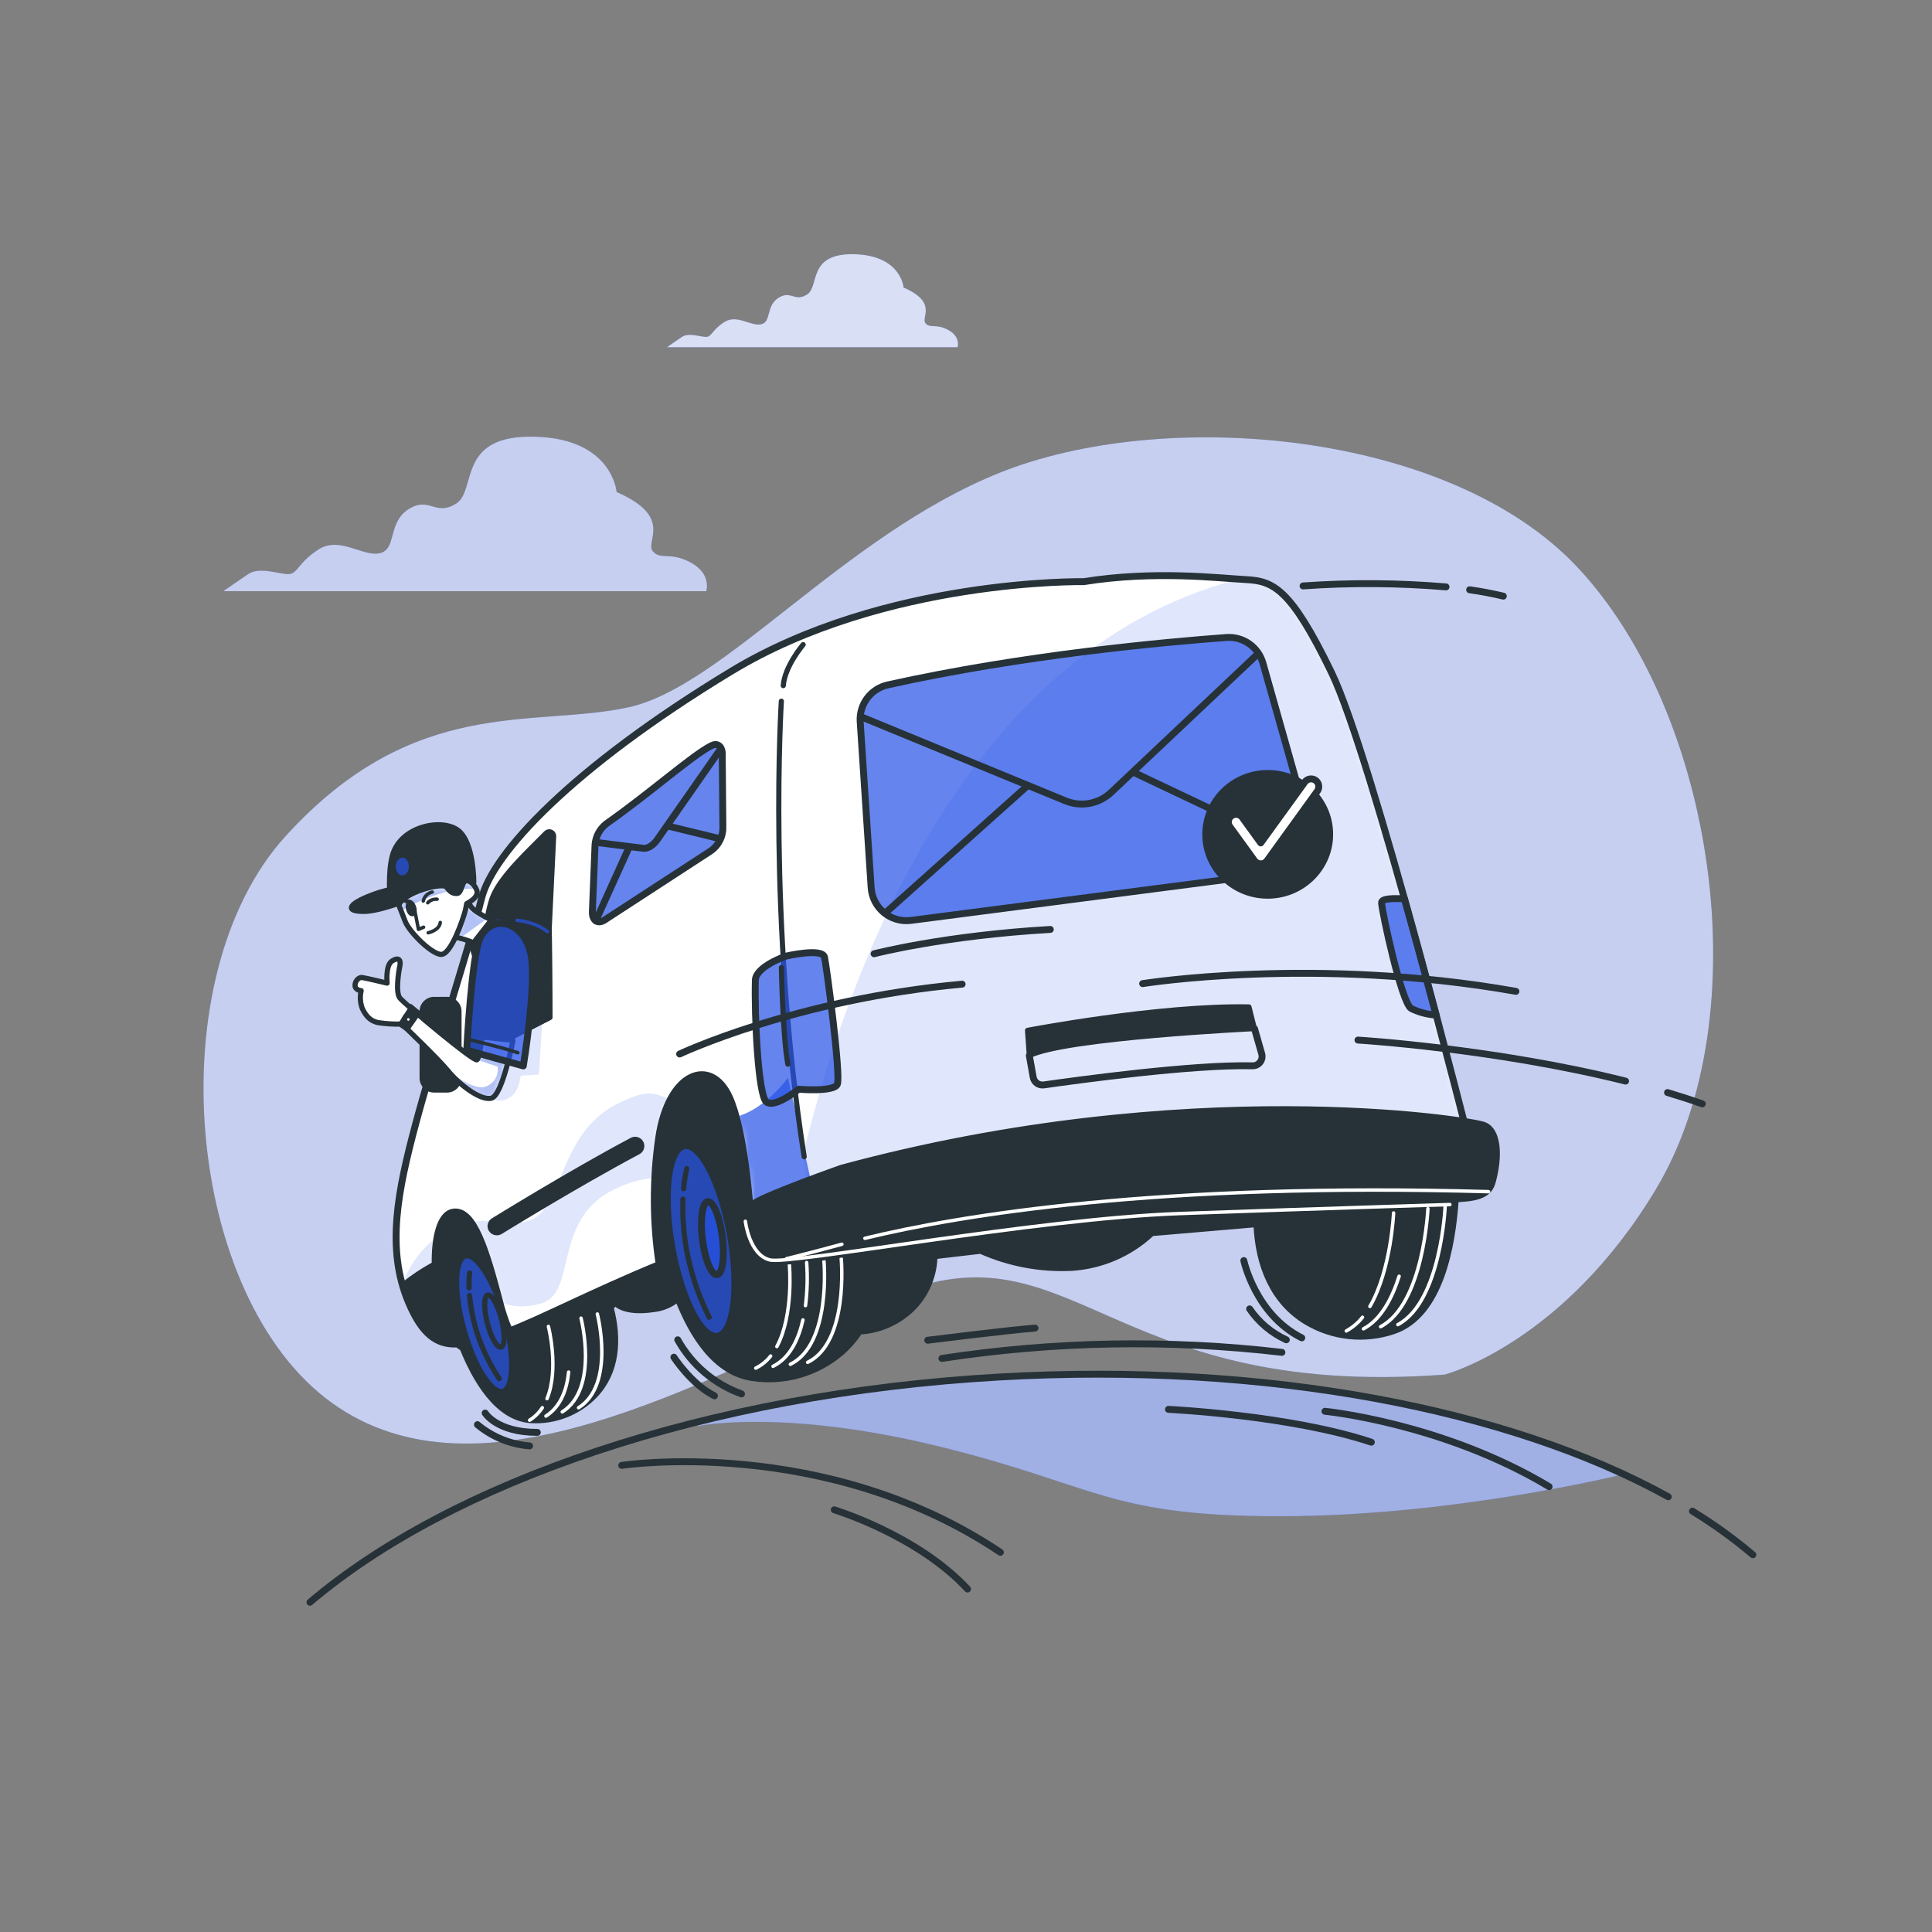 <svg width="280" height="280" viewBox="0 0 280 280" fill="none" xmlns="http://www.w3.org/2000/svg">
<rect x="0" y="0" width="280" height="280" fill="#808080" stroke="none"/>
<path d="M209.384 199.214C209.384 199.214 226.559 194.734 239.999 172.334C255.063 147.224 248.601 103.41 228.536 82.124C209.922 62.384 168.711 58.912 144.799 68.544C122.203 77.65 104.849 99.534 91.039 102.519C77.23 105.504 60.049 100.654 41.384 121.184C22.719 141.714 26.824 188.014 48.104 203.319C69.384 218.624 100.744 200.704 127.999 188.384C155.254 176.064 159.729 202.944 209.384 199.214Z" fill="#2752E7" fill-opacity="0.71"/>
<g opacity="0.7">
<path d="M209.384 199.214C209.384 199.214 226.559 194.734 239.999 172.334C255.063 147.224 248.601 103.41 228.536 82.124C209.922 62.384 168.711 58.912 144.799 68.544C122.203 77.65 104.849 99.534 91.039 102.519C77.23 105.504 60.049 100.654 41.384 121.184C22.719 141.714 26.824 188.014 48.104 203.319C69.384 218.624 100.744 200.704 127.999 188.384C155.254 176.064 159.729 202.944 209.384 199.214Z" fill="white"/>
</g>
<path d="M203.694 154V153.966C199.125 152.449 192.114 152.964 191.072 153.586C189.965 154.327 189.013 155.278 188.272 156.386C185.811 159.878 184.046 163.812 183.075 167.972L133.375 172.592C131.544 168.638 128.783 165.094 126.011 162.954C125.219 162.291 124.306 161.787 123.323 161.47C122.89 161.419 122.452 161.434 122.024 161.515C120.221 156.29 117.667 151.25 114.475 150.931C107.755 150.259 96.029 152.51 92.831 159.029C89.634 165.547 88.631 181.821 88.631 181.821L86.391 184.061C84.757 180.878 82.485 178.066 79.716 175.801C78.927 175.134 78.013 174.629 77.028 174.317C76.468 174.16 74.228 174.507 71.882 175.274C71.786 175.185 71.697 175.095 71.596 175.011C69.356 173.135 64.764 172.11 62.199 176.893C59.634 181.675 62.714 190.73 64.249 192.78C64.994 193.827 65.928 194.725 67.004 195.429C68.813 199.909 72.044 205.621 77.017 205.884C78.72 205.976 80.423 205.7 82.011 205.076C83.598 204.452 85.033 203.494 86.218 202.266C89.443 198.906 89.79 194.186 88.575 189.566L89.096 188.804C89.096 188.804 90.255 190.456 94.696 189.79C95.983 189.657 97.204 189.151 98.207 188.334C100.29 193.648 103.656 198.974 109.004 199.769C111.299 200.12 113.643 199.973 115.876 199.337C118.11 198.701 120.18 197.591 121.946 196.084C122.972 195.197 123.868 194.17 124.606 193.032C127.6 192.867 130.421 191.574 132.502 189.414C134.363 187.429 135.428 184.827 135.492 182.106L142.106 181.334C146.257 183.185 150.787 184.033 155.327 183.809C159.675 183.529 163.791 181.748 166.97 178.769L182.039 177.481C182.291 183.322 184.391 188.681 189.319 191.632C191.206 192.758 193.314 193.462 195.499 193.695C197.684 193.928 199.893 193.684 201.975 192.982C208.925 190.652 210.571 180.326 211.019 174.048C211.714 163.968 208.499 155.428 203.694 154Z" fill="#263238" stroke="#263238" stroke-width="0.75" stroke-linecap="round" stroke-linejoin="round"/>
<path d="M111.687 196.526C111.109 197.265 110.372 197.864 109.531 198.279" stroke="white" stroke-width="0.5" stroke-linecap="round" stroke-linejoin="round"/>
<path d="M114.402 183.254C114.402 183.254 115.069 190.534 112.588 195.154" stroke="white" stroke-width="0.5" stroke-linecap="round" stroke-linejoin="round"/>
<path d="M116.368 191.296C115.735 194.096 114.475 196.812 112.034 198.016" stroke="white" stroke-width="0.5" stroke-linecap="round" stroke-linejoin="round"/>
<path d="M119.409 182.7C119.409 182.7 120.529 194.802 114.542 197.725" stroke="white" stroke-width="0.5" stroke-linecap="round" stroke-linejoin="round"/>
<path d="M121.918 182.42C121.918 182.42 123.038 194.527 117.046 197.445" stroke="white" stroke-width="0.5" stroke-linecap="round" stroke-linejoin="round"/>
<path d="M197.467 190.904C196.824 191.717 196.024 192.393 195.115 192.892" stroke="white" stroke-width="0.5" stroke-linecap="round" stroke-linejoin="round"/>
<path d="M201.97 175.79C201.97 175.79 201.611 184.072 198.537 189.342" stroke="white" stroke-width="0.5" stroke-linecap="round" stroke-linejoin="round"/>
<path d="M202.77 184.962C201.762 188.149 200.15 191.24 197.602 192.584" stroke="white" stroke-width="0.5" stroke-linecap="round" stroke-linejoin="round"/>
<path d="M206.943 175.174C206.943 175.174 206.343 188.972 200.088 192.276" stroke="white" stroke-width="0.5" stroke-linecap="round" stroke-linejoin="round"/>
<path d="M209.44 174.871C209.44 174.871 208.841 188.664 202.586 191.974" stroke="white" stroke-width="0.5" stroke-linecap="round" stroke-linejoin="round"/>
<path d="M78.596 204.014C78.12 204.744 77.491 205.363 76.754 205.828" stroke="white" stroke-width="0.5" stroke-linecap="round" stroke-linejoin="round"/>
<path d="M79.481 192.237C79.481 192.237 81.06 198.397 79.279 202.703" stroke="white" stroke-width="0.5" stroke-linecap="round" stroke-linejoin="round"/>
<path d="M82.41 198.85C82.158 201.342 81.29 203.851 79.122 205.229" stroke="white" stroke-width="0.5" stroke-linecap="round" stroke-linejoin="round"/>
<path d="M84.207 191.038C84.207 191.038 86.839 201.258 81.486 204.624" stroke="white" stroke-width="0.5" stroke-linecap="round" stroke-linejoin="round"/>
<path d="M86.57 190.434C86.57 190.434 89.208 200.654 83.849 204.025" stroke="white" stroke-width="0.5" stroke-linecap="round" stroke-linejoin="round"/>
<path d="M105.874 179.105C107.206 186.726 106.372 193.245 104.02 193.665C101.668 194.085 98.672 188.227 97.339 180.606C96.006 172.984 96.841 166.466 99.198 166.046C101.556 165.626 104.541 171.478 105.874 179.105Z" fill="#2752E7" fill-opacity="0.71" stroke="#263238" stroke-linecap="round" stroke-linejoin="round"/>
<path d="M104.686 179.267C105.056 182.19 104.714 184.638 103.914 184.738C103.113 184.839 102.172 182.554 101.802 179.631C101.433 176.708 101.802 174.255 102.575 174.154C103.348 174.054 104.317 176.344 104.686 179.267Z" fill="#2752E7" fill-opacity="0.71" stroke="#263238" stroke-linecap="round" stroke-linejoin="round"/>
<path d="M99.07 172.278C99.149 171.297 99.305 170.324 99.534 169.366" stroke="#263238" stroke-width="0.75" stroke-linecap="round" stroke-linejoin="round"/>
<path d="M102.782 190.915C101.233 187.812 100.124 184.508 99.49 181.098C99.068 178.687 98.897 176.237 98.98 173.79" stroke="#263238" stroke-width="0.75" stroke-linecap="round" stroke-linejoin="round"/>
<path d="M72.917 201.756C74.609 201.286 74.751 196.463 73.231 190.982C71.713 185.501 69.109 181.438 67.416 181.907C65.723 182.376 65.582 187.2 67.101 192.681C68.62 198.162 71.224 202.225 72.917 201.756Z" fill="#2752E7" fill-opacity="0.71" stroke="#263238" stroke-linecap="round" stroke-linejoin="round"/>
<path d="M72.677 191.201C73.209 193.284 73.181 195.087 72.61 195.233C72.038 195.378 71.154 193.805 70.622 191.727C70.09 189.65 70.118 187.835 70.689 187.695C71.26 187.555 72.145 189.118 72.677 191.201Z" stroke="#263238" stroke-width="0.75" stroke-linecap="round" stroke-linejoin="round"/>
<path d="M67.984 186.648C67.953 185.93 67.977 185.211 68.057 184.498" stroke="#263238" stroke-width="0.75" stroke-linecap="round" stroke-linejoin="round"/>
<path d="M72.347 199.802C70.946 197.696 69.847 195.404 69.082 192.993C68.558 191.286 68.213 189.529 68.051 187.751" stroke="#263238" stroke-width="0.75" stroke-linecap="round" stroke-linejoin="round"/>
<path d="M192.959 97.44C187.057 85.26 184.509 84.202 180.583 84C176.658 83.798 167.39 82.645 157.063 84.297C157.063 84.297 128.257 83.793 105.969 97.294C82.701 111.39 71.378 123.771 69.793 130.189C68.208 136.606 62.798 153.328 60.234 162.915C57.669 172.502 55.922 180.947 59.192 188.709C61.169 193.402 63.275 194.813 65.979 194.79C65.566 194.048 65.201 193.279 64.887 192.489C62.199 185.83 62.524 176.305 65.593 175.689C68.662 175.073 70.493 181.451 72.347 188.406C72.715 189.939 73.213 191.438 73.836 192.886C78.422 191.156 85.77 187.286 95.536 183.266C94.609 177.157 94.588 170.945 95.475 164.83C96.919 155.271 103.029 153.16 105.689 158.978C107.89 163.772 108.707 174.502 108.926 178.119C112.846 176.77 116.127 175.879 118.149 175.756C118.149 175.756 151.57 168.207 176.204 167.602C200.839 166.998 213.164 166.41 213.164 166.41C213.164 166.41 198.862 109.598 192.959 97.44Z" fill="white"/>
<mask id="mask0_48_6846" style="mask-type:luminance" maskUnits="userSpaceOnUse" x="57" y="83" width="157" height="112">
<path d="M192.959 97.44C187.057 85.26 184.509 84.202 180.583 84C176.658 83.798 167.39 82.645 157.063 84.297C157.063 84.297 128.257 83.793 105.969 97.294C82.701 111.39 71.378 123.771 69.793 130.189C68.208 136.606 62.798 153.328 60.234 162.915C57.669 172.502 55.922 180.947 59.192 188.709C61.169 193.402 63.275 194.813 65.979 194.79C65.566 194.048 65.201 193.279 64.887 192.489C62.199 185.83 62.524 176.305 65.593 175.689C68.662 175.073 70.493 181.451 72.347 188.406C72.715 189.939 73.213 191.438 73.836 192.886C78.422 191.156 85.77 187.286 95.536 183.266C94.609 177.157 94.588 170.945 95.475 164.83C96.919 155.271 103.029 153.16 105.689 158.978C107.89 163.772 108.707 174.502 108.926 178.119C112.846 176.77 116.127 175.879 118.149 175.756C118.149 175.756 151.57 168.207 176.204 167.602C200.839 166.998 213.164 166.41 213.164 166.41C213.164 166.41 198.862 109.598 192.959 97.44Z" fill="white"/>
</mask>
<g mask="url(#mask0_48_6846)">
<path d="M114.201 156.206C114.201 156.206 110.813 160.843 106.691 161.834C108.147 167.177 108.747 175.084 108.931 178.074C112.431 176.87 115.405 176.025 117.443 175.778C117.74 174.031 117.919 172.917 117.919 172.917L114.201 156.206Z" fill="#2752E7" fill-opacity="0.71"/>
<path opacity="0.2" d="M72.492 188.91C74.049 189.067 75.085 189.739 78.249 188.95C83.849 187.555 79.823 176.747 89.113 172.334C90.916 171.425 92.879 170.873 94.892 170.71C94.976 168.733 95.163 166.761 95.452 164.802C95.699 162.879 96.267 161.011 97.132 159.275C94.595 158.497 94.136 157.752 89.813 159.807C80.517 164.22 81.911 175.605 76.339 176.999C71.893 178.119 71.647 176.333 68.27 177.162C69.849 179.402 71.07 183.764 72.302 188.362C72.397 188.569 72.442 188.72 72.492 188.91Z" fill="#2752E7" fill-opacity="0.71"/>
<g style="mix-blend-mode:multiply">
<path opacity="0.2" d="M63.347 179.34C60.743 181.132 59.192 183.82 58.307 186.088C58.547 186.983 58.843 187.862 59.192 188.72C61.169 193.413 63.275 194.824 65.979 194.802C65.566 194.059 65.201 193.29 64.887 192.5C63.179 188.261 62.72 182.868 63.347 179.34Z" fill="#2752E7" fill-opacity="0.71"/>
</g>
<g style="mix-blend-mode:multiply" opacity="0.2">
<path d="M180.583 84L179.57 83.938C138.729 94.388 122.114 143.612 116.396 167.334C116.704 169.691 117.04 172.004 117.404 174.255C118.099 174.121 117.617 175.756 118.149 175.728C118.149 175.728 151.57 168.179 176.204 167.574C200.839 166.97 213.164 166.382 213.164 166.382C213.164 166.382 198.862 109.598 192.959 97.44C187.057 85.282 184.509 84.179 180.583 84Z" fill="#2752E7" fill-opacity="0.71"/>
</g>
</g>
<path d="M192.959 97.44C187.057 85.26 184.509 84.202 180.583 84C176.658 83.798 167.39 82.645 157.063 84.297C157.063 84.297 128.257 83.793 105.969 97.294C82.701 111.39 71.378 123.771 69.793 130.189C68.208 136.606 62.798 153.328 60.234 162.915C57.669 172.502 55.922 180.947 59.192 188.709C61.169 193.402 63.275 194.813 65.979 194.79C65.566 194.048 65.201 193.279 64.887 192.489C62.199 185.83 62.524 176.305 65.593 175.689C68.662 175.073 70.493 181.451 72.347 188.406C72.715 189.939 73.213 191.438 73.836 192.886C78.422 191.156 85.77 187.286 95.536 183.266C94.609 177.157 94.588 170.945 95.475 164.83C96.919 155.271 103.029 153.16 105.689 158.978C107.89 163.772 108.707 174.502 108.926 178.119C112.846 176.77 116.127 175.879 118.149 175.756C118.149 175.756 151.57 168.207 176.204 167.602C200.838 166.998 213.164 166.41 213.164 166.41C213.164 166.41 198.862 109.598 192.959 97.44Z" stroke="#263238" stroke-linecap="round" stroke-linejoin="round"/>
<path opacity="0.2" d="M70.711 158.906C71.096 159.225 71.564 159.429 72.06 159.491C72.556 159.554 73.06 159.473 73.511 159.258C75.275 158.553 75.454 155.898 75.454 155.898L78.098 155.725L78.63 147.431L72.806 149.722C72.806 149.722 71.243 157.847 70.711 158.906Z" fill="#2752E7" fill-opacity="0.71"/>
<path d="M63.073 183.159C61.401 184.048 59.819 185.098 58.352 186.295C58.584 187.116 58.865 187.922 59.192 188.709C61.169 193.402 63.275 194.813 65.979 194.79C65.565 194.048 65.201 193.279 64.887 192.489C63.739 189.51 63.125 186.351 63.073 183.159Z" fill="#263238" stroke="#263238" stroke-width="0.75" stroke-linecap="round" stroke-linejoin="round"/>
<path d="M71.994 178.534C71.842 178.533 71.694 178.491 71.563 178.414C71.433 178.336 71.327 178.224 71.254 178.091C71.153 177.898 71.131 177.672 71.193 177.462C71.256 177.253 71.399 177.077 71.59 176.971C71.725 176.898 82.622 170.145 91.65 165.346C91.747 165.294 91.854 165.262 91.964 165.251C92.073 165.24 92.184 165.251 92.29 165.284C92.395 165.316 92.494 165.369 92.579 165.439C92.664 165.509 92.734 165.595 92.786 165.693C92.838 165.79 92.87 165.897 92.881 166.007C92.892 166.117 92.88 166.228 92.848 166.333C92.816 166.439 92.763 166.537 92.693 166.622C92.623 166.707 92.537 166.778 92.439 166.83C83.418 171.623 72.526 178.371 72.391 178.444C72.269 178.508 72.132 178.538 71.994 178.534Z" fill="#263238" stroke="#263238" stroke-miterlimit="10"/>
<path d="M86.24 122.399L85.854 132.014C85.77 133.325 86.531 133.958 87.534 133.392L103.018 123.312C103.587 122.915 104.046 122.38 104.351 121.757C104.657 121.134 104.799 120.443 104.765 119.75L104.67 109.026C104.558 108.052 103.897 107.654 103.085 108.074C100.173 109.581 94.55 114.677 87.83 119.42C87.375 119.781 86.999 120.232 86.725 120.744C86.452 121.257 86.287 121.82 86.24 122.399Z" fill="#2752E7" fill-opacity="0.71" stroke="#263238" stroke-linecap="round" stroke-linejoin="round"/>
<path d="M96.701 119.689L104.266 121.537" stroke="#263238" stroke-linecap="round" stroke-linejoin="round"/>
<path d="M86.352 133.437L91.022 123.122" stroke="#263238" stroke-linecap="round" stroke-linejoin="round"/>
<path d="M86.33 122.08L93.195 122.937C93.906 123.043 94.791 122.455 95.435 121.436L104.395 108.606" stroke="#263238" stroke-linecap="round" stroke-linejoin="round"/>
<path d="M124.662 104.535L126.252 128.615C126.293 129.31 126.476 129.99 126.788 130.612C127.101 131.234 127.537 131.786 128.07 132.234C128.603 132.682 129.221 133.017 129.888 133.218C130.555 133.419 131.255 133.482 131.947 133.403L185.439 126.459C186.175 126.374 186.885 126.13 187.519 125.744C188.152 125.358 188.694 124.839 189.107 124.223C189.521 123.607 189.795 122.908 189.912 122.176C190.029 121.443 189.985 120.694 189.784 119.98L183.03 96.102C182.711 94.967 182.009 93.977 181.044 93.301C180.078 92.624 178.909 92.302 177.733 92.389C169.064 93.027 148.271 94.892 128.643 99.266C127.465 99.533 126.419 100.209 125.69 101.173C124.962 102.138 124.597 103.328 124.662 104.535Z" fill="#2752E7" fill-opacity="0.71" stroke="#263238" stroke-linecap="round" stroke-linejoin="round"/>
<path d="M164.422 112L188.843 123.57" stroke="#263238" stroke-linecap="round" stroke-linejoin="round"/>
<path d="M128.279 132.345L148.904 113.887" stroke="#263238" stroke-linecap="round" stroke-linejoin="round"/>
<path d="M124.841 103.902L154.437 116.071C155.548 116.525 156.767 116.647 157.946 116.421C159.125 116.195 160.213 115.632 161.078 114.8L182.174 94.881" stroke="#263238" stroke-linecap="round" stroke-linejoin="round"/>
<path d="M183.947 129.867C188.974 129.744 192.951 125.638 192.83 120.697C192.708 115.757 188.534 111.852 183.507 111.975C178.479 112.099 174.502 116.205 174.624 121.145C174.746 126.086 178.92 129.991 183.947 129.867Z" fill="#263238" stroke="#263238" stroke-width="0.75" stroke-linecap="round" stroke-linejoin="round"/>
<path d="M182.745 125.194H182.717C182.54 125.194 182.366 125.153 182.208 125.073C182.05 124.993 181.914 124.877 181.81 124.734L178.231 119.795C178.057 119.555 177.985 119.254 178.032 118.961C178.078 118.667 178.24 118.404 178.48 118.23C178.721 118.055 179.021 117.984 179.315 118.03C179.608 118.077 179.871 118.239 180.046 118.479L182.717 122.164L189.101 113.344C189.275 113.103 189.538 112.942 189.832 112.895C190.125 112.848 190.425 112.92 190.666 113.095C190.907 113.269 191.068 113.532 191.115 113.826C191.162 114.119 191.09 114.419 190.915 114.66L183.635 124.74C183.532 124.879 183.398 124.993 183.243 125.072C183.089 125.15 182.918 125.192 182.745 125.194Z" fill="white" stroke="#263238" stroke-linecap="round" stroke-linejoin="round"/>
<path d="M148.921 149.33C148.921 149.33 167.961 145.678 181.009 145.936L181.793 149.072C181.793 149.072 154.398 150.371 149.179 152.992L148.921 149.33Z" fill="#263238" stroke="#263238" stroke-width="0.75" stroke-linecap="round" stroke-linejoin="round"/>
<path d="M149.178 152.981L149.738 156.117C149.796 156.466 149.989 156.779 150.275 156.988C150.56 157.198 150.917 157.287 151.267 157.237C156.044 156.554 172.81 154.252 181.507 154.465C181.721 154.471 181.934 154.427 182.128 154.336C182.322 154.245 182.492 154.109 182.623 153.94C182.755 153.771 182.845 153.573 182.885 153.362C182.926 153.152 182.916 152.935 182.857 152.729L181.815 149.083" stroke="#263238" stroke-linecap="round" stroke-linejoin="round"/>
<path d="M79.699 147.442L79.593 134.506L80.237 121.206C80.242 121.079 80.208 120.953 80.14 120.846C80.072 120.738 79.974 120.653 79.857 120.602C79.74 120.551 79.611 120.537 79.486 120.561C79.361 120.585 79.246 120.646 79.156 120.736C76.748 123.2 72.626 126.929 71.406 129.987C69.821 133.946 67.945 153.434 67.945 153.434L79.699 147.442Z" fill="#263238" stroke="#263238" stroke-width="0.75" stroke-linecap="round" stroke-linejoin="round"/>
<path d="M64.787 144.844H62.91C61.955 144.844 61.18 145.619 61.18 146.574V156.24C61.18 157.196 61.955 157.97 62.91 157.97H64.787C65.742 157.97 66.517 157.196 66.517 156.24V146.574C66.517 145.619 65.742 144.844 64.787 144.844Z" fill="#263238" stroke="#263238" stroke-width="0.75" stroke-linecap="round" stroke-linejoin="round"/>
<path d="M65.968 135.817C66.856 135.987 67.723 136.252 68.555 136.606C69.245 136.946 69.872 137.4 70.409 137.95L73.209 134.249C73.209 134.249 69.104 132.53 68.326 131.482L67.553 130.43L65.968 135.817Z" fill="white"/>
<mask id="mask1_48_6846" style="mask-type:luminance" maskUnits="userSpaceOnUse" x="65" y="130" width="9" height="8">
<path d="M65.968 135.817C66.856 135.987 67.723 136.252 68.555 136.606C69.245 136.946 69.872 137.4 70.409 137.95L73.209 134.249C73.209 134.249 69.104 132.53 68.326 131.482L67.553 130.43L65.968 135.817Z" fill="white"/>
</mask>
<g mask="url(#mask1_48_6846)">
<g style="mix-blend-mode:multiply" opacity="0.5">
<path d="M68.32 131.483L67.598 130.48L67.514 130.536L65.968 135.8C65.968 135.8 66.265 135.856 66.685 135.957L70.689 133.056C69.814 132.674 69.012 132.141 68.32 131.483Z" fill="#2752E7" fill-opacity="0.71"/>
</g>
</g>
<path d="M65.968 135.817C66.856 135.987 67.723 136.252 68.555 136.606C69.245 136.946 69.872 137.4 70.409 137.95L73.209 134.249C73.209 134.249 69.104 132.53 68.326 131.482L67.553 130.43L65.968 135.817Z" stroke="#263238" stroke-width="0.75" stroke-linecap="round" stroke-linejoin="round"/>
<path d="M71.882 132.675L68.46 137.038L68.925 138.522L74.138 133.106L71.882 132.675Z" fill="#2752E7" fill-opacity="0.71" stroke="#263238" stroke-linecap="round" stroke-linejoin="round"/>
<path d="M66.405 120.35C64.092 118.558 58.066 119.7 56.885 123.945C56.157 126.56 56.56 130.48 56.56 130.48L63.426 129.024L63.986 129.87C65.106 131.55 67.531 130.43 68.158 129.87C68.499 129.573 68.477 128.699 68.387 127.977L68.662 127.915C68.662 127.915 68.712 122.147 66.405 120.35Z" fill="#263238" stroke="#263238" stroke-width="0.75" stroke-linecap="round" stroke-linejoin="round"/>
<path d="M63.84 128.509C60.827 128.173 57.776 128.463 54.88 129.36C50.4 130.861 49.711 132.16 52.92 132.082C56.129 132.003 63.84 128.509 63.84 128.509Z" fill="#263238" stroke="#263238" stroke-width="0.75" stroke-linecap="round" stroke-linejoin="round"/>
<path d="M58.307 126.879C58.83 126.879 59.254 126.3 59.254 125.586C59.254 124.871 58.83 124.292 58.307 124.292C57.785 124.292 57.361 124.871 57.361 125.586C57.361 126.3 57.785 126.879 58.307 126.879Z" fill="#2752E7" fill-opacity="0.71"/>
<path d="M79.593 134.506C79.593 134.506 73.461 132.95 71.574 134.383C69.686 135.817 69.205 138.186 69.81 141.058C70.414 143.931 71.887 151.486 71.887 151.486L79.699 147.442L79.593 134.506Z" fill="#263238" stroke="#263238" stroke-width="0.75" stroke-linecap="round" stroke-linejoin="round"/>
<path d="M69.86 150.282C69.86 150.282 69.53 153.182 69.143 153.591C68.757 154 58.565 145.438 57.943 144.631C57.322 143.825 57.747 140.946 57.943 140.045C58.139 139.143 57.809 138.65 56.823 139.272C55.838 139.894 56.101 142.481 56.101 142.481C56.101 142.481 53.094 141.758 52.495 141.674C51.895 141.59 51.374 142.335 51.464 142.929C51.554 143.522 52.343 143.573 52.343 143.573C52.141 144.432 52.198 145.332 52.506 146.16C53.032 147.246 53.626 147.93 54.746 148.198C55.901 148.379 57.071 148.45 58.24 148.411C58.24 148.411 63.448 153.373 64.96 155.226C66.472 157.08 69.659 159.6 71.243 159.146C72.828 158.693 74.34 150.78 74.34 150.78L69.86 150.282Z" fill="white"/>
<mask id="mask2_48_6846" style="mask-type:luminance" maskUnits="userSpaceOnUse" x="51" y="138" width="24" height="22">
<path d="M69.86 150.282C69.86 150.282 69.53 153.182 69.143 153.591C68.757 154 58.565 145.438 57.943 144.631C57.322 143.825 57.747 140.946 57.943 140.045C58.139 139.143 57.809 138.65 56.823 139.272C55.838 139.894 56.101 142.481 56.101 142.481C56.101 142.481 53.094 141.758 52.495 141.674C51.895 141.59 51.374 142.335 51.464 142.929C51.554 143.522 52.343 143.573 52.343 143.573C52.141 144.432 52.198 145.332 52.506 146.16C53.032 147.246 53.626 147.93 54.746 148.198C55.901 148.379 57.071 148.45 58.24 148.411C58.24 148.411 63.448 153.373 64.96 155.226C66.472 157.08 69.659 159.6 71.243 159.146C72.828 158.693 74.34 150.78 74.34 150.78L69.86 150.282Z" fill="white"/>
</mask>
<g mask="url(#mask2_48_6846)">
<g style="mix-blend-mode:multiply" opacity="0.5">
<path d="M69.143 153.591L72.122 154.582C72.217 155.207 72.085 155.845 71.75 156.382C71.415 156.918 70.9 157.316 70.297 157.506C68.981 157.942 66.618 156.447 64.938 155.187L64.988 155.249C66.528 157.108 69.686 159.622 71.271 159.169C72.856 158.715 74.368 150.802 74.368 150.802L69.86 150.242C69.86 150.242 69.53 153.182 69.143 153.591Z" fill="#2752E7" fill-opacity="0.71"/>
</g>
</g>
<path d="M69.86 150.282C69.86 150.282 69.53 153.182 69.143 153.591C68.757 154 58.565 145.438 57.943 144.631C57.322 143.825 57.747 140.946 57.943 140.045C58.139 139.143 57.809 138.65 56.823 139.272C55.838 139.894 56.101 142.481 56.101 142.481C56.101 142.481 53.094 141.758 52.495 141.674C51.895 141.59 51.374 142.335 51.464 142.929C51.554 143.522 52.343 143.573 52.343 143.573C52.141 144.432 52.198 145.332 52.506 146.16C53.032 147.246 53.626 147.93 54.746 148.198C55.901 148.379 57.071 148.45 58.24 148.411C58.24 148.411 63.448 153.373 64.96 155.226C66.472 157.08 69.659 159.6 71.243 159.146C72.828 158.693 74.34 150.78 74.34 150.78L69.86 150.282Z" stroke="#263238" stroke-width="0.75" stroke-linecap="round" stroke-linejoin="round"/>
<path d="M59.674 146.205L58.24 148.434L58.974 148.932L60.441 146.832L59.674 146.205Z" fill="#263238" stroke="#263238" stroke-miterlimit="10"/>
<path d="M59.181 148.305C59.49 148.305 59.741 148.054 59.741 147.745C59.741 147.436 59.49 147.185 59.181 147.185C58.872 147.185 58.621 147.436 58.621 147.745C58.621 148.054 58.872 148.305 59.181 148.305Z" fill="white" stroke="#263238" stroke-width="0.75" stroke-linecap="round" stroke-linejoin="round"/>
<path d="M57.809 131.197C57.809 131.197 58.15 132.042 58.722 133.526C59.293 135.01 62.362 138.141 63.862 138.32C65.363 138.499 67.161 133.045 67.446 131.919C67.542 131.55 67.637 130.956 67.637 130.956C67.637 130.956 69.524 130.066 69.087 128.99C68.65 127.915 67.766 127.422 67.346 127.753C66.926 128.083 66.853 129.478 66.226 129.489C65.598 129.5 65.257 129.304 64.702 128.565C64.148 127.826 58.402 129.36 57.809 131.197Z" fill="white"/>
<mask id="mask3_48_6846" style="mask-type:luminance" maskUnits="userSpaceOnUse" x="57" y="127" width="13" height="12">
<path d="M57.809 131.197C57.809 131.197 58.15 132.042 58.722 133.526C59.293 135.01 62.362 138.141 63.862 138.32C65.363 138.499 67.161 133.045 67.446 131.919C67.542 131.55 67.637 130.956 67.637 130.956C67.637 130.956 69.524 130.066 69.087 128.99C68.65 127.915 67.766 127.422 67.346 127.753C66.926 128.083 66.853 129.478 66.226 129.489C65.598 129.5 65.257 129.304 64.702 128.565C64.148 127.826 58.402 129.36 57.809 131.197Z" fill="white"/>
</mask>
<g mask="url(#mask3_48_6846)">
<path opacity="0.5" d="M64.691 128.565C64.131 127.831 58.402 129.365 57.809 131.197L58.134 132.025C60.324 130.705 62.703 129.728 65.19 129.13C65.004 128.96 64.837 128.77 64.691 128.565Z" fill="#2752E7" fill-opacity="0.71"/>
<g style="mix-blend-mode:multiply">
<path opacity="0.5" d="M69.014 128.839C68.555 127.876 67.743 127.439 67.334 127.753C67.078 128.087 66.888 128.467 66.774 128.873C67.518 128.789 68.268 128.778 69.014 128.839Z" fill="#2752E7" fill-opacity="0.71"/>
</g>
</g>
<path d="M57.809 131.197C57.809 131.197 58.15 132.042 58.722 133.526C59.293 135.01 62.362 138.141 63.862 138.32C65.363 138.499 67.161 133.045 67.446 131.919C67.542 131.55 67.637 130.956 67.637 130.956C67.637 130.956 69.524 130.066 69.087 128.99C68.65 127.915 67.766 127.422 67.346 127.753C66.926 128.083 66.853 129.478 66.226 129.489C65.598 129.5 65.257 129.304 64.702 128.565C64.148 127.826 58.402 129.36 57.809 131.197Z" stroke="#263238" stroke-width="0.75" stroke-linecap="round" stroke-linejoin="round"/>
<path d="M59.842 131.6C59.943 131.942 59.909 132.255 59.775 132.294C59.64 132.334 59.444 132.087 59.343 131.734C59.242 131.382 59.276 131.079 59.41 131.04C59.545 131.001 59.741 131.27 59.842 131.6Z" fill="#263238" stroke="#263238" stroke-miterlimit="10"/>
<path d="M58.8 130.648C59.584 130.424 59.92 131.012 60.015 131.555L60.161 132.199L60.648 134.691L61.387 134.378" stroke="#263238" stroke-width="0.5" stroke-linecap="round" stroke-linejoin="round"/>
<path d="M61.992 130.838C62.162 130.652 62.374 130.507 62.611 130.418C62.847 130.328 63.102 130.296 63.353 130.323" stroke="#263238" stroke-width="0.5" stroke-linecap="round" stroke-linejoin="round"/>
<path d="M62.642 129.287C62.323 129.354 62.031 129.511 61.8 129.741C61.569 129.971 61.41 130.262 61.342 130.581" stroke="#263238" stroke-width="0.5" stroke-linecap="round" stroke-linejoin="round"/>
<path d="M62.054 135.184C62.054 135.184 63.678 134.859 63.806 133.694" stroke="#263238" stroke-width="0.5" stroke-linecap="round" stroke-linejoin="round"/>
<path d="M75.841 154.482L67.642 152.197C67.642 152.197 68.365 138.197 69.63 135.828C71.602 132.149 76.121 133.806 76.972 138.432C77.767 142.8 75.841 154.482 75.841 154.482Z" fill="#2752E7" fill-opacity="0.71" stroke="#263238" stroke-linecap="round" stroke-linejoin="round"/>
<path d="M67.838 150.64C67.838 150.64 72.319 151.67 75.046 152.566" stroke="#263238" stroke-width="0.5" stroke-linecap="round" stroke-linejoin="round"/>
<path d="M74.934 133.381C74.934 133.381 77.599 133.588 79.341 135.022" stroke="#2752E7" stroke-opacity="0.71" stroke-width="0.5" stroke-linecap="round" stroke-linejoin="round"/>
<path d="M121.906 169.193C121.906 169.193 109.967 173.404 108.875 174.552C107.783 175.7 107.895 180.18 110.471 182.358C113.047 184.537 131.41 179.598 144.536 178.158C157.662 176.719 186.48 174.602 198.24 174.031C210 173.46 215.348 175.011 216.378 171.343C217.409 167.675 217.28 163.755 215.04 162.96C212.8 162.165 171.987 155.63 121.906 169.193Z" fill="#263238" stroke="#263238" stroke-width="0.75" stroke-linecap="round" stroke-linejoin="round"/>
<path d="M108.024 176.999C108.024 176.999 108.584 181.854 111.569 182.599C114.554 183.344 150.024 176.624 170.929 175.879C191.834 175.134 210.129 174.574 210.129 174.574" stroke="white" stroke-width="0.5" stroke-linecap="round" stroke-linejoin="round"/>
<path d="M125.35 179.463C139.216 176.103 167.737 171.354 215.729 172.704" stroke="white" stroke-width="0.5" stroke-linecap="round" stroke-linejoin="round"/>
<path d="M113.982 182.42C113.982 182.42 117.169 181.647 122.013 180.326" stroke="white" stroke-width="0.5" stroke-linecap="round" stroke-linejoin="round"/>
<path d="M116.906 182.974C117.056 185.056 117 187.148 116.738 189.218" stroke="white" stroke-width="0.5" stroke-linecap="round" stroke-linejoin="round"/>
<path d="M116.396 93.425C116.396 93.425 113.725 96.555 113.518 99.361" stroke="#263238" stroke-width="0.75" stroke-linecap="round" stroke-linejoin="round"/>
<path d="M113.238 101.623C113.238 101.623 111.227 133.605 116.547 167.642" stroke="#263238" stroke-width="0.75" stroke-linecap="round" stroke-linejoin="round"/>
<path d="M113.87 138.578C113.87 138.578 109.53 140.09 109.474 142.05C109.329 147.319 109.883 158.564 111.031 159.656C112.179 160.748 115.746 157.858 115.746 157.858C115.746 157.858 120.786 158.295 121.346 157.164C121.906 156.033 119.806 140.112 119.493 138.723C119.179 137.334 113.87 138.578 113.87 138.578Z" fill="#2752E7" fill-opacity="0.71" stroke="#263238" stroke-linecap="round" stroke-linejoin="round"/>
<path d="M204.523 146.16C205.653 146.712 206.88 147.035 208.135 147.112C206.746 141.893 205.173 136.08 203.549 130.278C202.082 130.178 200.189 130.178 200.228 130.838C200.256 131.97 203.106 145.342 204.523 146.16Z" fill="#2752E7" fill-opacity="0.71" stroke="#263238" stroke-linecap="round" stroke-linejoin="round"/>
<path d="M113.249 140.224C113.249 140.224 113.439 150.304 114.184 154.224" stroke="#263238" stroke-width="0.75" stroke-linecap="round" stroke-linejoin="round"/>
<path d="M165.598 142.554C165.598 142.554 190.585 138.527 219.699 143.674" stroke="#263238" stroke-linecap="round" stroke-linejoin="round"/>
<path d="M241.668 158.34C243.387 158.855 245.078 159.398 246.708 159.981" stroke="#263238" stroke-linecap="round" stroke-linejoin="round"/>
<path d="M196.806 150.735C196.806 150.735 216.619 151.939 235.592 156.682" stroke="#263238" stroke-linecap="round" stroke-linejoin="round"/>
<path d="M136.506 196.874C152.819 194.381 169.393 194.085 185.786 195.994" stroke="#263238" stroke-linecap="round" stroke-linejoin="round"/>
<path d="M134.456 194.236C134.456 194.236 146.182 192.769 149.996 192.478" stroke="#263238" stroke-linecap="round" stroke-linejoin="round"/>
<path d="M212.99 85.473C214.67 85.714 216.35 86.033 217.874 86.397" stroke="#263238" stroke-linecap="round" stroke-linejoin="round"/>
<path d="M188.849 84.918C195.749 84.431 202.676 84.478 209.569 85.058" stroke="#263238" stroke-linecap="round" stroke-linejoin="round"/>
<path d="M98.498 152.757C98.498 152.757 115.231 144.833 139.44 142.632" stroke="#263238" stroke-linecap="round" stroke-linejoin="round"/>
<path d="M126.678 138.225C126.678 138.225 136.808 135.587 152.219 134.702" stroke="#263238" stroke-linecap="round" stroke-linejoin="round"/>
<path d="M98.224 194.174C100.258 197.817 103.539 200.601 107.464 202.014" stroke="#263238" stroke-linecap="round" stroke-linejoin="round"/>
<path d="M97.664 196.694C97.664 196.694 100.184 200.614 103.544 202.294" stroke="#263238" stroke-linecap="round" stroke-linejoin="round"/>
<path d="M180.264 182.694C180.264 182.694 181.944 190.534 188.664 193.894" stroke="#263238" stroke-linecap="round" stroke-linejoin="round"/>
<path d="M181.104 189.694C182.436 191.645 184.275 193.194 186.424 194.174" stroke="#263238" stroke-linecap="round" stroke-linejoin="round"/>
<path d="M70.314 204.792C70.314 204.792 71.994 207.592 77.874 207.592" stroke="#263238" stroke-linecap="round" stroke-linejoin="round"/>
<path d="M69.194 206.472C71.336 208.253 73.976 209.329 76.754 209.552" stroke="#263238" stroke-linecap="round" stroke-linejoin="round"/>
<path d="M144.894 199.562C130.022 200.371 115.258 202.579 100.8 206.158L101.147 206.679C101.147 206.679 113.467 204.064 136.237 209.664C159.006 215.264 160.507 219.744 185.517 219.744C210.526 219.744 234.797 213.774 234.797 213.774L231.762 212.094C209.306 202.591 178.528 197.68 144.894 199.562Z" fill="#2752E7" fill-opacity="0.71"/>
<path opacity="0.5" d="M144.894 199.562C130.022 200.371 115.258 202.579 100.8 206.158L101.147 206.679C101.147 206.679 113.467 204.064 136.237 209.664C159.006 215.264 160.507 219.744 185.517 219.744C210.526 219.744 234.797 213.774 234.797 213.774L231.762 212.094C209.306 202.591 178.528 197.68 144.894 199.562Z" fill="white"/>
<path d="M90.104 212.374C90.104 212.374 119.504 207.894 144.984 224.974" stroke="#263238" stroke-linecap="round" stroke-linejoin="round"/>
<path d="M120.904 218.814C120.904 218.814 132.944 222.454 140.224 230.294" stroke="#263238" stroke-linecap="round" stroke-linejoin="round"/>
<path d="M192.024 204.534C192.024 204.534 209.104 206.214 224.504 215.454" stroke="#263238" stroke-linecap="round" stroke-linejoin="round"/>
<path d="M245.28 219.005C248.356 220.887 251.284 223.001 254.038 225.327" stroke="#263238" stroke-linecap="round" stroke-linejoin="round"/>
<path d="M44.918 232.215C65.33 214.855 102.211 201.975 144.894 199.562C183.854 197.35 218.994 204.327 241.774 216.922" stroke="#263238" stroke-linecap="round" stroke-linejoin="round"/>
<path d="M169.344 204.254C169.344 204.254 186.984 205.094 198.744 209.014" stroke="#263238" stroke-linecap="round" stroke-linejoin="round"/>
<path d="M89.365 71.31C89.365 71.31 88.805 63.566 77.465 63.286C66.125 63.006 69.16 71.036 66.119 72.974C63.078 74.911 62.244 71.854 59.198 73.802C56.151 75.751 57.518 79.615 55.048 80.17C52.578 80.724 49.235 77.678 46.194 79.61C43.154 81.542 43.148 83.205 41.765 83.205C40.382 83.205 37.615 82.085 35.958 83.205C34.3 84.325 32.357 85.68 32.357 85.68H102.357C102.357 85.68 103.186 83.188 100.117 81.53C97.048 79.873 95.687 81.25 94.584 79.85C93.481 78.45 97.664 74.911 89.365 71.31Z" fill="#2752E7" fill-opacity="0.71"/>
<path d="M130.956 41.67C130.956 41.67 130.62 37.01 123.799 36.842C116.978 36.674 118.804 41.507 116.973 42.672C115.142 43.837 114.643 42.006 112.812 43.17C110.981 44.335 111.815 46.665 110.314 46.995C108.814 47.326 106.82 45.5 104.989 46.665C103.158 47.83 103.158 48.826 102.323 48.826C101.489 48.826 99.826 48.166 98.829 48.826C97.832 49.487 96.667 50.327 96.667 50.327H138.779C138.779 50.327 139.278 48.826 137.446 47.83C135.615 46.833 134.786 47.662 134.12 46.833C133.454 46.004 135.951 43.837 130.956 41.67Z" fill="#2752E7" fill-opacity="0.71"/>
<path opacity="0.7" d="M89.365 71.31C89.365 71.31 88.805 63.566 77.465 63.286C66.125 63.006 69.16 71.036 66.119 72.974C63.078 74.911 62.244 71.854 59.198 73.802C56.151 75.751 57.518 79.615 55.048 80.17C52.578 80.724 49.235 77.678 46.194 79.61C43.154 81.542 43.148 83.205 41.765 83.205C40.382 83.205 37.615 82.085 35.958 83.205C34.3 84.325 32.357 85.68 32.357 85.68H102.357C102.357 85.68 103.186 83.188 100.117 81.53C97.048 79.873 95.687 81.25 94.584 79.85C93.481 78.45 97.664 74.911 89.365 71.31Z" fill="white"/>
<path opacity="0.8" d="M130.956 41.67C130.956 41.67 130.62 37.01 123.799 36.842C116.978 36.674 118.804 41.507 116.973 42.672C115.142 43.837 114.643 42.006 112.812 43.17C110.981 44.335 111.815 46.665 110.314 46.995C108.814 47.326 106.82 45.5 104.989 46.665C103.158 47.83 103.158 48.826 102.323 48.826C101.489 48.826 99.826 48.166 98.829 48.826C97.832 49.487 96.667 50.327 96.667 50.327H138.779C138.779 50.327 139.278 48.826 137.446 47.83C135.615 46.833 134.786 47.662 134.12 46.833C133.454 46.004 135.951 43.837 130.956 41.67Z" fill="white"/>
</svg>
